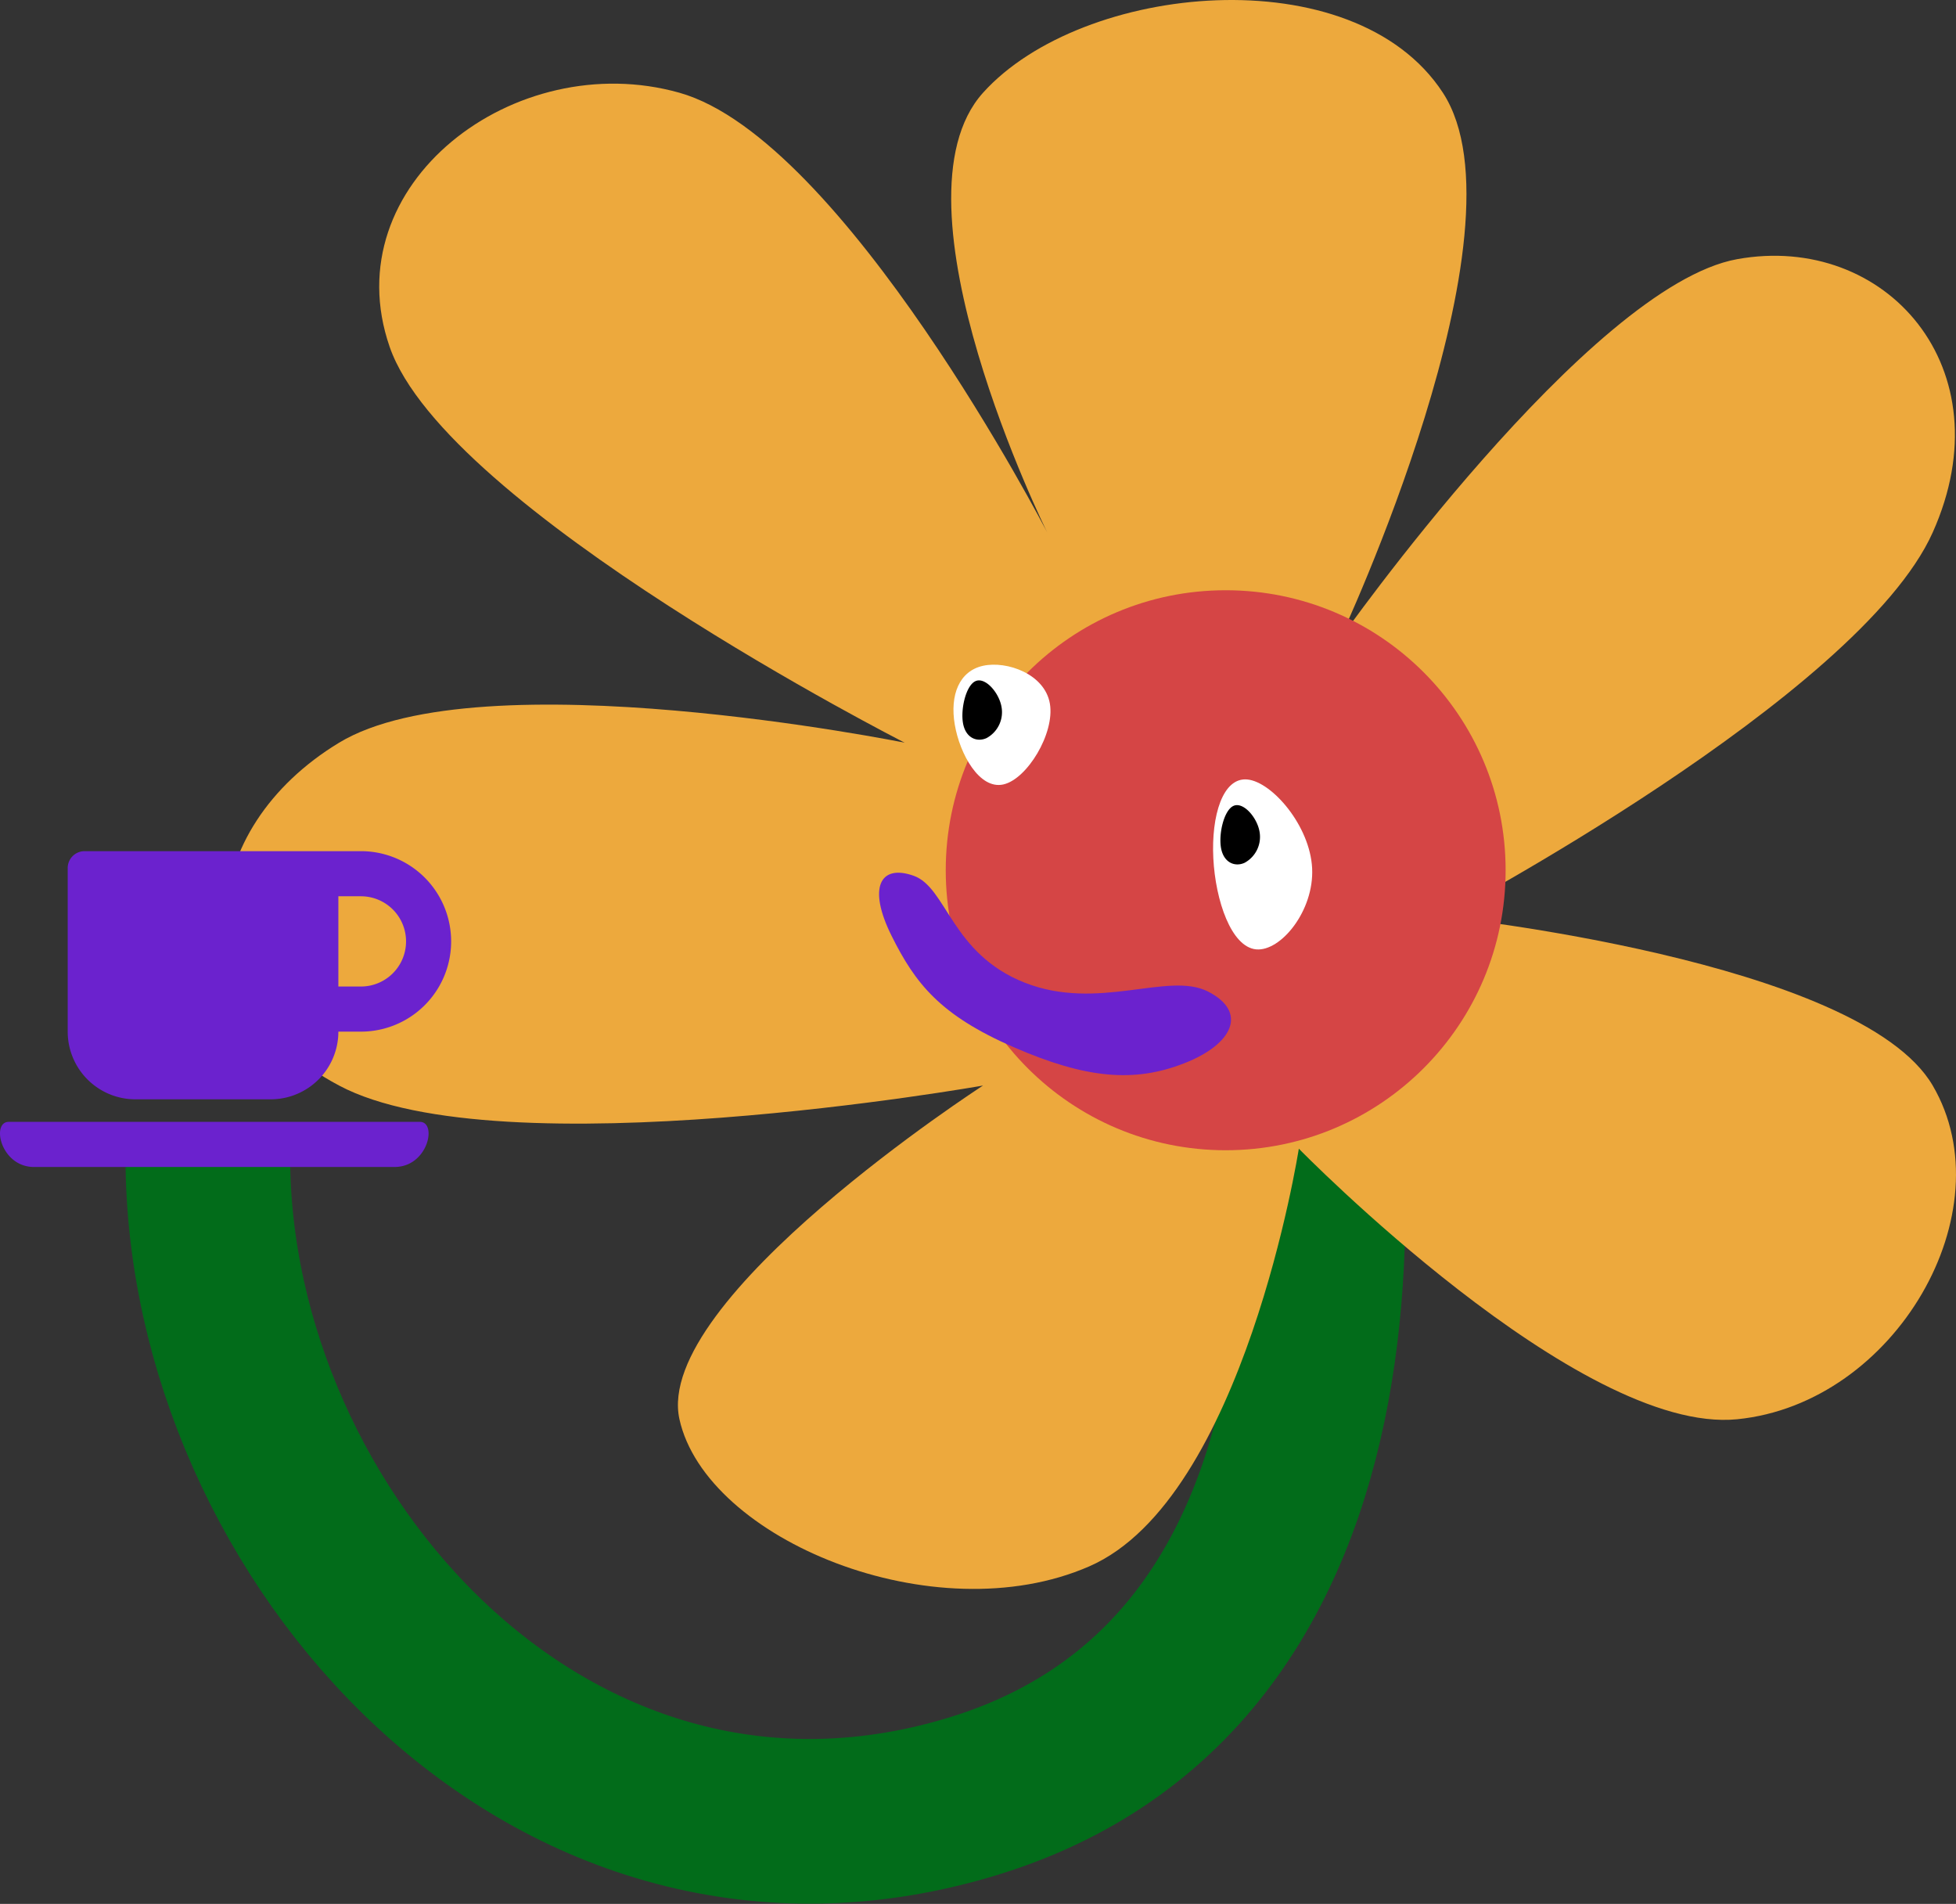 <svg xmlns="http://www.w3.org/2000/svg" width="475.198" height="462.439" viewBox="0 0 475.198 462.439">
	<rect x="0" y="0" width="475.198" height="462.439" fill="#333333" stroke="none"/>
	<g id="Group_11" data-name="Group 11" transform="translate(-1374.755 -1217.623)">
		<path id="Path_7" data-name="Path 7" d="M1668.422,1434.5c17.4,61.886,30,197.578-72.727,229.392s-186.443-63.5-186.443-155.029" transform="translate(16 -10.142)" fill="none" stroke="#026c1a" stroke-width="40" />
		<g id="Group_8" data-name="Group 8" transform="translate(1429.555 1217.623)">
			<path id="Path_1" data-name="Path 1" d="M270.487,279.809c24.033-26.7,90.062-33.2,111.72,0s-25.086,132.8-25.086,132.8,60.565-85.881,96.587-92.382,65.377,26.454,47.5,66.375-119,93.311-119,93.311,101.128,10.515,119,41.038-9,77.219-47.5,81.052-106.5-65.722-106.5-65.722-13.269,85.015-50.888,101.445S203.193,631.195,196.734,602s73.753-81.052,73.753-81.052-117.332,20.818-156.443,0-34.355-62.454,0-83.272,137.42,0,137.42,0-111.447-56.671-125.129-96.138,30.463-73,70.4-61.73S286.077,386.6,286.077,386.6,246.455,306.506,270.487,279.809Z" transform="translate(-86.466 -257.281)" fill="#eda93d" />
			<ellipse id="Ellipse_1" data-name="Ellipse 1" cx="68.01" cy="68.01" rx="68.01" ry="68.01" transform="translate(174.962 143.364)" fill="#d54545" />
			<path id="Path_2" data-name="Path 2" d="M347.69,424.176c-5.777,1.271-8.1,7.076-6.875,14.28S346.82,454.266,352.6,453s12.551-12.417,11.325-19.622S353.467,422.905,347.69,424.176Z" transform="translate(-163.661 -262.463)" fill="#fff" />
			<path id="Path_3" data-name="Path 3" d="M411.3,421.947c-6-.607-8.81,8.808-8.291,19.122s4.365,21.527,10.366,22.135,14.158-9.391,13.639-19.706S417.3,422.554,411.3,421.947Z" transform="translate(-163.04 -232.617)" fill="#fff" />
			<path id="Path_4" data-name="Path 4" d="M7.612.2c8.471,1.41,12.3,17.069,31.118,20.879S72.5,12.306,82.883,15.441s8.41,11.454-2.629,18.179S57.582,41.5,38.73,36.956,12.624,25.976,4.844,15.441-.86-1.209,7.612.2Z" transform="matrix(0.985, 0.174, -0.174, 0.985, 159.687, 211.185)" fill="#6b22ce" />
			<path id="Path_5" data-name="Path 5" d="M347.728,426.012c-2.325,1.065-3.668,6.9-2.991,10.356s3.375,4.527,5.7,3.463a7.151,7.151,0,0,0,3.6-7.721C353.361,428.655,350.053,424.947,347.728,426.012Z" transform="translate(-165.553 -260.562)" />
			<path id="Path_6" data-name="Path 6" d="M347.728,426.012c-2.325,1.065-3.668,6.9-2.991,10.356s3.375,4.527,5.7,3.463a7.151,7.151,0,0,0,3.6-7.721C353.361,428.655,350.053,424.947,347.728,426.012Z" transform="translate(-102.871 -230.267)" />
		</g>
		<g id="Group_10" data-name="Group 10" transform="translate(1049.996 92.702)">
			<path id="Icon_awesome-coffee" data-name="Icon awesome-coffee" d="M32.883,62.525H65.76A16.443,16.443,0,0,0,82.2,46.086h5.48a21.918,21.918,0,1,0,0-43.836H20.554a4.1,4.1,0,0,0-4.11,4.11V46.086A16.443,16.443,0,0,0,32.883,62.525Zm54.8-49.316a10.959,10.959,0,0,1,0,21.918H82.2V13.209Zm8.168,65.754H8.276C.126,78.964-2.169,68,2.112,68h99.882c4.281,0,2.021,10.959-6.147,10.959Z" transform="translate(324.763 1329.409)" fill="#6b22ce" />
		</g>
	</g>
</svg>
